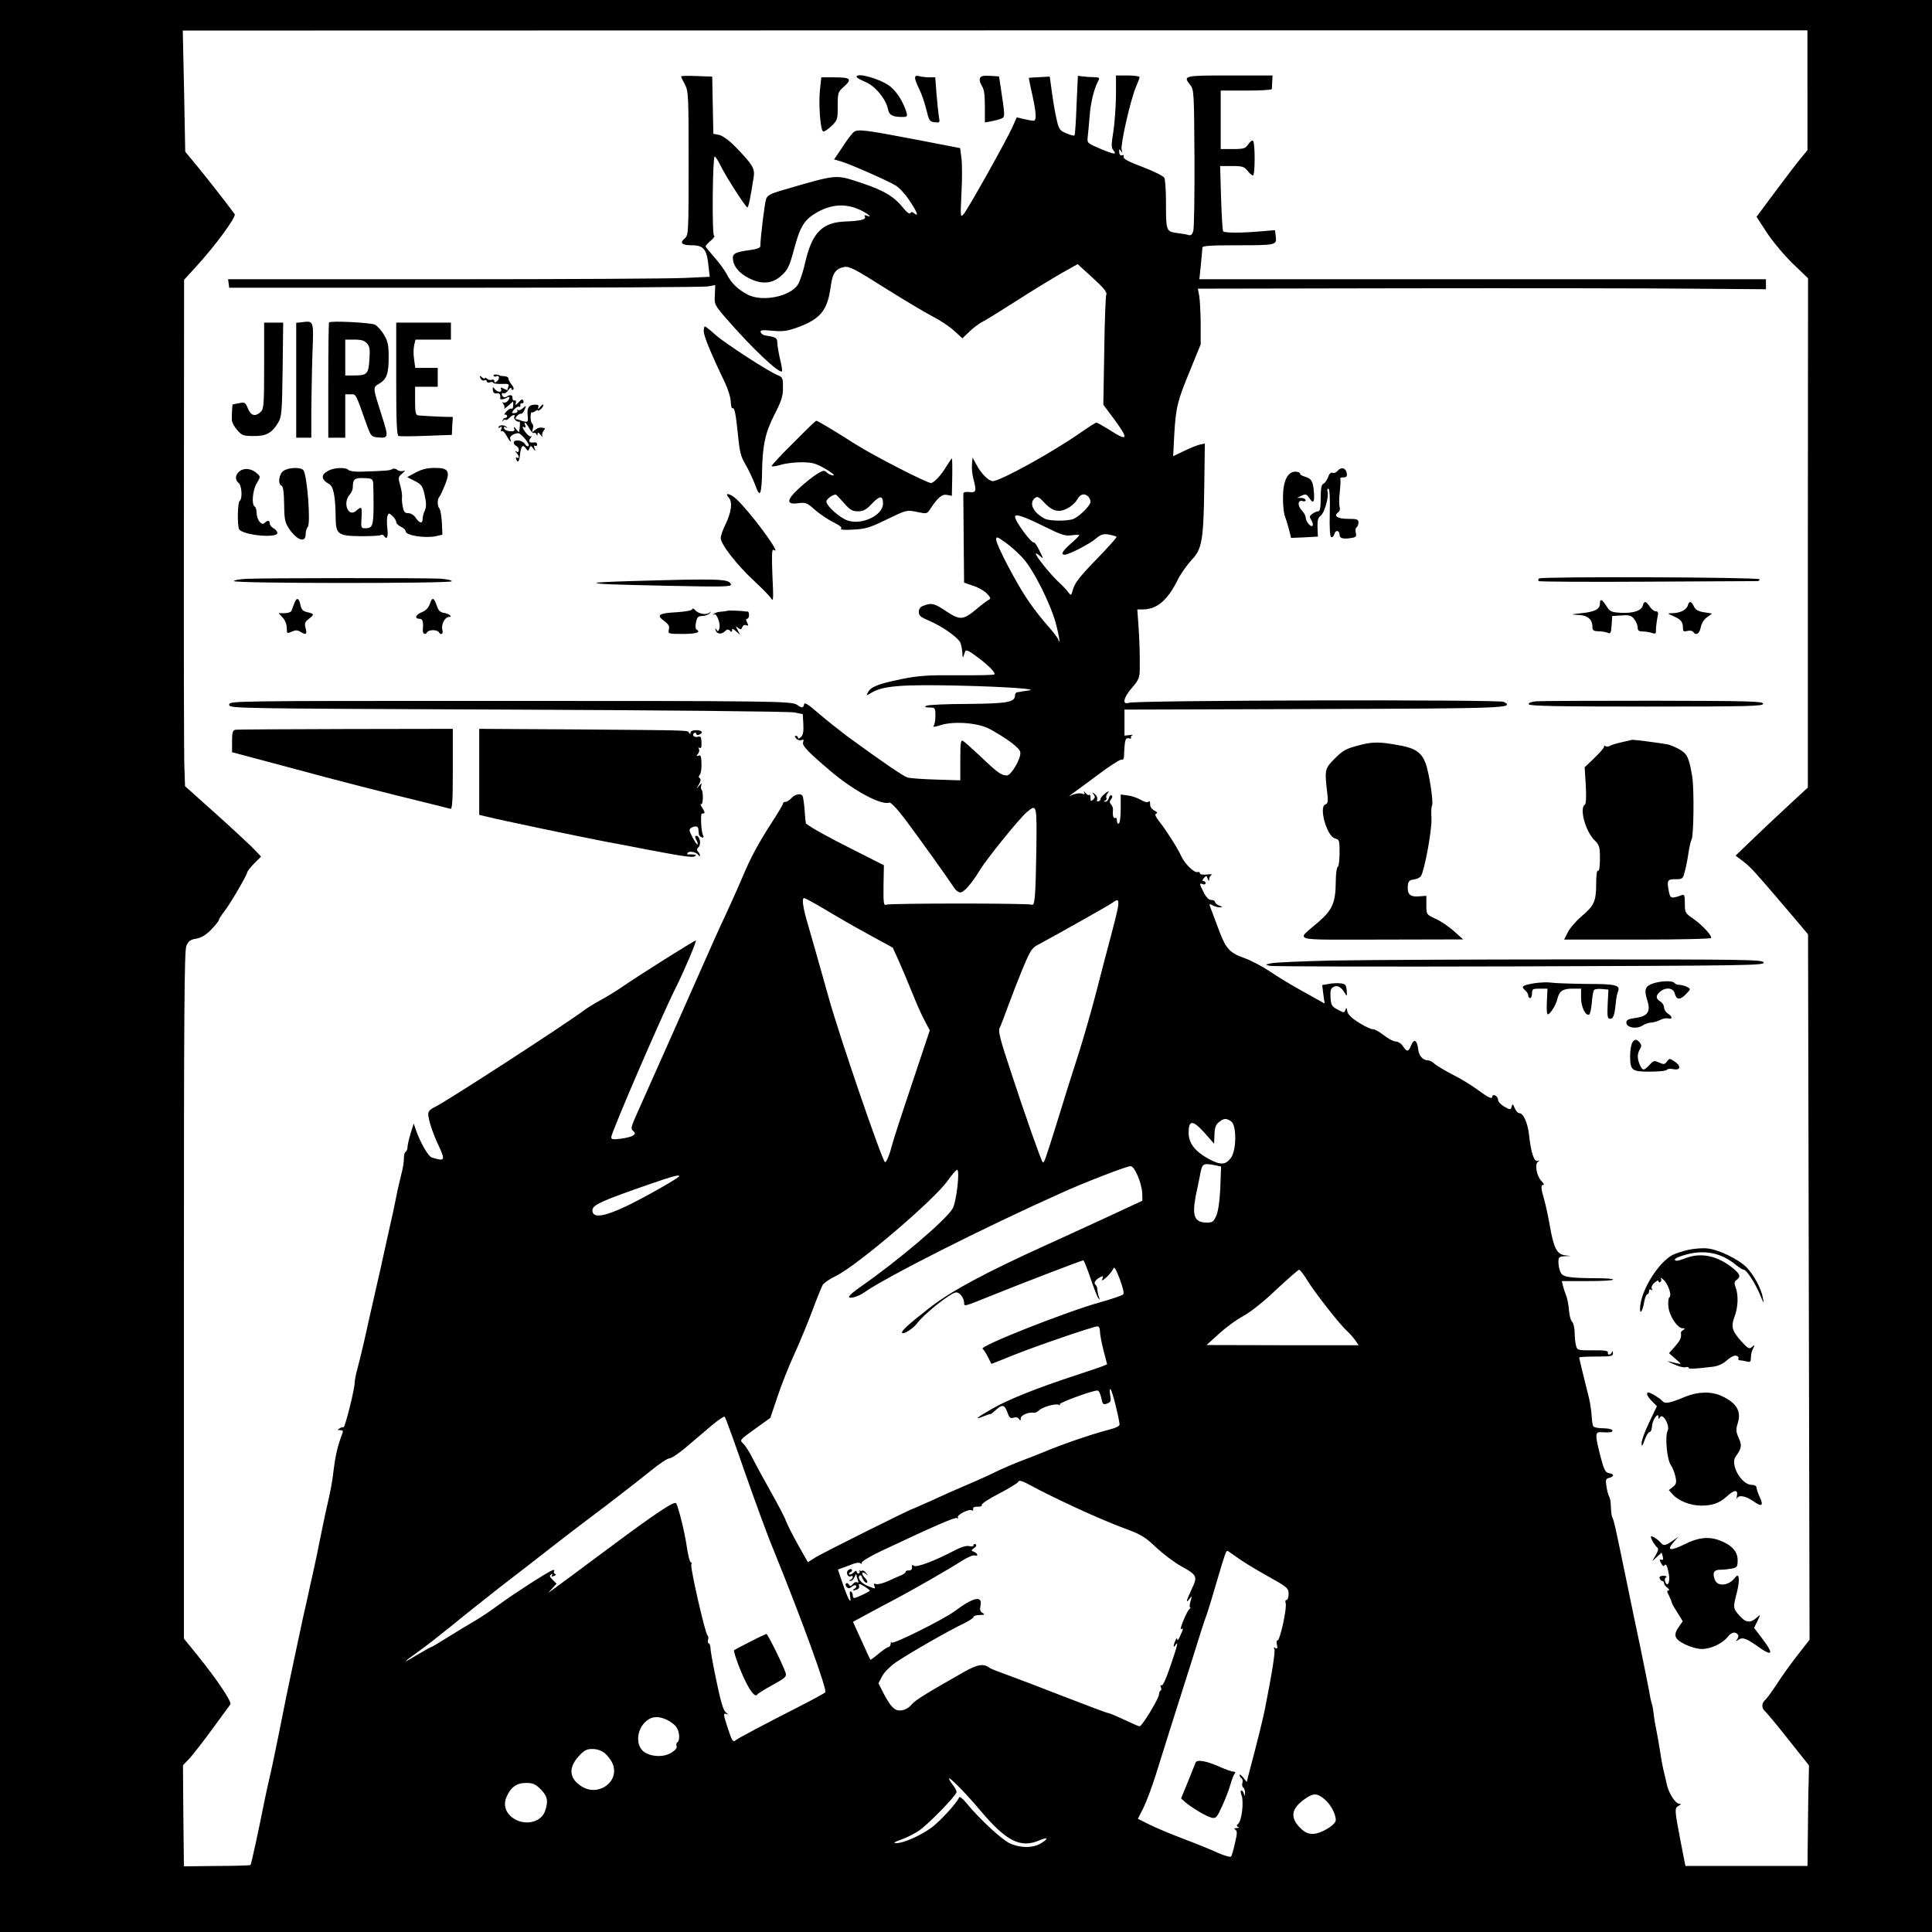 <?xml version="1.0" standalone="no"?>
<!DOCTYPE svg PUBLIC "-//W3C//DTD SVG 20010904//EN"
 "http://www.w3.org/TR/2001/REC-SVG-20010904/DTD/svg10.dtd">
<svg version="1.0" xmlns="http://www.w3.org/2000/svg"
 width="1024pt" height="1024pt" viewBox="0 0 1024 1024"
 preserveAspectRatio="xMidYMid meet">
<g transform="translate(0,1024) scale(0.1,-0.1)"
fill="#000000" stroke="none">
<path d="M0 5120 l0 -5120 5120 0 5120 0 0 5120 0 5120 -5120 0 -5120 0 0
-5120z m9580 4642 l0 -318 -33 -40 c-18 -21 -79 -101 -135 -176 l-102 -137 54
-83 c30 -46 91 -119 136 -163 l83 -80 -1 -1349 0 -1350 -108 -100 c-60 -55
-146 -137 -192 -181 l-83 -80 41 -31 c42 -33 60 -53 239 -263 l104 -123 4
-1869 4 -1870 -64 -82 c-35 -45 -84 -113 -109 -152 -25 -38 -52 -76 -61 -84
-21 -17 -22 -45 -1 -62 8 -7 64 -74 123 -149 l109 -137 -2 -94 c-2 -52 -3
-172 -4 -266 l-2 -173 -324 0 -323 0 -27 138 c-31 163 -31 168 -9 181 14 8 15
10 3 11 -20 0 -56 57 -65 100 -4 19 -11 49 -15 65 -5 17 -14 64 -20 105 -6 41
-16 93 -20 115 -5 22 -12 62 -15 89 -3 27 -8 53 -10 56 -2 4 -9 33 -14 66 -6
32 -27 136 -46 229 -20 94 -54 256 -75 360 -57 277 -67 322 -75 334 -3 6 -6
30 -7 54 0 23 -4 47 -8 52 -4 6 -11 29 -15 53 -6 39 -5 44 14 49 28 7 27 21
-1 25 -19 3 -26 16 -45 88 -30 118 -30 132 5 129 44 -3 64 0 57 11 -3 6 -26
10 -50 10 -24 0 -47 5 -50 10 -4 6 -8 32 -9 58 -2 26 -8 67 -14 92 -25 98 -52
211 -52 215 0 3 41 5 90 5 79 0 90 2 89 18 0 10 -3 12 -6 5 -6 -16 -24 -17
-21 -1 2 9 -20 12 -80 11 -81 0 -82 0 -89 26 -4 14 -7 46 -7 71 -1 25 -7 50
-14 55 -7 6 -14 33 -16 60 -2 28 -9 63 -15 78 -6 15 -14 39 -17 52 l-6 25 136
0 c75 0 136 3 136 8 0 4 -35 7 -77 7 -161 1 -190 6 -202 32 -6 13 -11 37 -11
53 0 27 4 30 33 32 l32 1 -31 4 c-42 5 -59 39 -79 153 -9 52 -23 117 -31 144
-17 57 -18 76 -4 76 6 0 1 9 -9 19 -26 26 -38 90 -20 103 11 8 11 9 -2 5 -18
-6 -35 46 -45 140 -7 62 -30 113 -51 113 -8 0 -19 12 -25 28 -9 21 -12 23 -15
10 -5 -22 -8 -22 -44 -1 -16 10 -29 25 -29 34 0 9 -7 19 -15 23 -8 3 -15 1
-15 -4 0 -18 -18 -10 -77 33 -32 24 -92 61 -133 81 -41 21 -84 47 -96 57 -11
11 -27 19 -35 19 -27 0 -49 24 -52 58 -6 49 -22 59 -37 23 -15 -38 -23 -38
-44 -6 -9 14 -26 25 -39 25 -12 0 -41 16 -65 35 -24 18 -49 32 -55 30 -7 -2
-39 13 -72 33 -43 27 -61 45 -64 62 -3 20 -5 22 -10 7 -6 -16 -8 -16 -41 2
-31 16 -35 23 -38 64 -2 37 1 48 16 56 21 11 41 0 61 -34 10 -18 11 -16 9 15
-3 30 -7 35 -32 38 -16 2 -45 1 -64 -3 l-34 -6 6 -49 7 -49 -113 63 c-62 34
-143 83 -180 109 -38 25 -98 57 -135 70 -80 29 -97 49 -141 170 -17 45 -34 90
-38 101 -6 16 -4 17 14 7 11 -6 29 -11 39 -10 15 0 14 2 -4 9 -13 5 -23 14
-23 20 0 5 -9 10 -20 10 -13 0 -27 14 -40 40 -24 47 -24 51 -5 44 8 -4 15 -1
15 5 0 6 -5 11 -11 11 -8 0 -7 5 2 16 12 14 14 14 20 -3 6 -15 8 -15 8 -1 1 9
7 19 14 22 6 2 -5 3 -25 1 -22 -2 -38 0 -38 6 0 6 -5 9 -12 7 -18 -6 -66 41
-86 82 -21 46 -78 135 -116 184 -22 28 -27 40 -18 44 9 3 6 8 -10 16 -14 8
-23 20 -22 34 0 14 -3 19 -9 13 -6 -6 -21 -2 -41 10 -18 10 -49 21 -69 23
l-37 5 0 -74 c0 -41 -4 -77 -10 -80 -5 -3 -10 3 -10 15 0 12 -4 18 -10 15 -9
-6 -14 14 -11 43 1 8 -3 20 -10 28 -9 11 -9 17 0 28 7 8 8 17 3 20 -6 3 -12
-3 -15 -14 -3 -11 -11 -20 -19 -19 -10 0 -10 2 0 6 6 2 9 9 6 14 -3 6 0 17 8
26 9 13 6 12 -14 -2 -14 -11 -25 -24 -25 -29 1 -5 -4 -11 -11 -13 -7 -3 -10 1
-7 10 3 7 -2 20 -12 28 -16 12 -17 12 -7 -1 9 -12 9 -18 -2 -28 -12 -11 -14
-9 -14 9 0 12 -3 19 -7 16 -3 -4 -12 1 -20 11 -8 9 -11 11 -7 3 5 -11 3 -13
-9 -8 -10 4 -30 2 -45 -3 l-27 -10 25 18 c13 9 74 54 134 99 60 45 114 79 120
77 7 -3 12 3 13 13 4 90 7 104 25 100 10 -3 16 -1 13 3 -3 5 0 10 7 13 7 2 1
3 -14 1 l-28 -3 0 69 0 69 1005 3 c1019 3 1067 5 1005 38 -25 13 -1948 9
-1987 -5 -37 -12 -29 27 17 80 34 39 40 53 41 93 1 80 -1 153 -7 240 l-6 82
29 0 c75 0 132 48 187 160 15 30 47 75 70 100 57 59 65 102 69 392 l3 227 -25
-5 c-14 -3 -52 -18 -85 -34 l-58 -28 6 117 c9 145 16 174 85 341 l55 135 0
110 c-1 61 -4 127 -8 148 l-7 37 1108 2 c609 1 1287 0 1506 -2 l397 -3 0 27 0
26 -1501 0 -1502 0 8 78 c4 42 8 83 8 90 0 9 43 12 176 12 217 0 218 1 213 46
l-4 34 -87 -7 c-91 -8 -180 -8 -188 1 -3 3 -8 82 -11 175 l-5 171 63 0 c54 0
65 -3 82 -25 11 -14 24 -25 29 -25 12 0 12 177 0 184 -5 3 -16 -5 -25 -19 -15
-22 -23 -25 -81 -25 l-65 0 0 155 0 155 135 0 c74 0 135 3 136 8 0 4 1 22 2
40 l2 32 -227 0 c-247 0 -249 -1 -208 -52 18 -24 19 -44 21 -384 1 -198 -2
-372 -6 -387 -5 -19 -12 -26 -24 -23 -9 3 -37 8 -63 11 -57 8 -58 11 -58 163
0 62 -4 121 -9 130 -5 9 -57 35 -115 57 -75 28 -104 44 -101 54 3 8 0 11 -8 8
-8 -3 -14 3 -15 16 -1 18 1 19 9 7 8 -12 9 -10 4 7 -7 26 48 269 76 332 10 24
19 47 19 52 0 5 -28 9 -62 9 l-63 0 0 -108 c-1 -59 -7 -144 -14 -190 -11 -66
-11 -85 -1 -97 22 -26 8 -25 -67 6 -70 30 -71 31 -68 62 2 18 7 66 10 107 5
73 23 148 45 189 10 19 8 21 -22 22 -18 0 -45 2 -59 4 l-26 3 -7 -156 c-3 -86
-8 -158 -11 -160 -2 -3 -21 2 -42 11 -33 13 -40 21 -50 63 -7 27 -19 92 -26
144 l-13 94 -54 -3 c-30 -1 -56 -3 -57 -4 0 -1 7 -40 18 -87 22 -100 24 -140
7 -140 -7 0 -30 4 -51 9 l-38 9 -24 -54 c-31 -69 -232 -428 -256 -457 -19 -22
-19 -20 -13 109 4 71 4 155 0 185 l-7 54 -228 44 c-282 54 -316 58 -337 40 -9
-7 -36 -43 -59 -79 l-44 -65 38 -11 c45 -13 243 -100 288 -127 18 -10 51 -46
73 -79 41 -61 52 -90 26 -69 -10 9 -16 9 -21 1 -4 -6 -18 4 -35 25 -50 63
-104 95 -220 134 -147 48 -123 50 -433 -40 -51 -15 -70 -25 -76 -43 -8 -19
-31 -211 -31 -252 0 -7 -21 -15 -52 -19 -87 -12 -99 -19 -92 -57 7 -41 48 -80
107 -103 60 -23 108 -14 153 28 29 27 39 48 60 126 35 133 56 167 129 208 73
40 146 45 218 13 44 -19 78 -48 41 -33 -11 4 -15 3 -10 -5 9 -15 -23 -23 -103
-26 -122 -4 -176 -59 -212 -212 -11 -51 -29 -105 -39 -121 -39 -64 -188 -95
-266 -55 -52 27 -88 61 -112 109 -11 21 -41 62 -66 90 -25 28 -46 54 -46 57 0
4 12 18 28 31 15 13 23 25 17 25 -12 0 -8 420 3 420 5 0 18 -21 31 -47 26 -55
133 -221 142 -222 6 -1 16 45 34 162 7 44 -7 66 -96 158 -34 35 -68 59 -87 64
l-31 6 -3 152 -3 151 -82 3 c-46 2 -83 1 -83 -2 0 -3 9 -22 20 -42 19 -36 20
-57 20 -418 0 -371 -1 -381 -20 -398 -29 -24 -17 -37 36 -37 65 0 81 -21 90
-116 l6 -51 -129 -6 c-70 -4 -645 -7 -1276 -7 l-1148 0 3 -22 3 -23 1250 0
c688 0 1267 3 1288 7 l38 7 -2 -52 c-3 -50 -2 -53 61 -126 132 -152 281 -294
295 -279 2 2 -2 31 -10 63 -8 33 -14 72 -15 87 0 28 -6 31 -64 40 -11 2 -21 9
-24 17 -4 12 7 13 62 8 56 -5 78 -2 131 17 122 44 160 90 177 210 10 78 26
102 73 111 26 5 57 -11 215 -111 102 -64 216 -132 253 -151 38 -19 89 -53 113
-75 l45 -41 37 35 c20 20 51 43 67 51 17 8 100 60 185 114 85 55 193 120 238
146 l84 47 79 -72 c56 -51 78 -77 73 -88 -4 -8 -9 -143 -11 -300 l-5 -285 56
-75 c82 -111 76 -123 -29 -55 -31 19 -59 35 -64 35 -4 0 -41 -23 -82 -52 -147
-103 -427 -258 -467 -258 -22 0 -63 41 -88 90 l-19 35 -3 -34 c-2 -19 1 -54 7
-77 18 -69 15 -76 -21 -72 -26 2 -33 -1 -32 -14 0 -10 1 -119 2 -242 l2 -224
49 -17 c26 -8 59 -27 72 -41 21 -22 22 -27 8 -34 -9 -5 -38 -27 -64 -49 -70
-58 -86 -59 -158 -12 -63 43 -79 47 -121 31 -18 -6 -26 -17 -26 -33 0 -20 10
-28 52 -46 72 -30 158 -91 169 -119 5 -13 9 -38 10 -55 1 -29 2 -28 15 11 3 9
18 4 50 -20 67 -48 116 -96 104 -103 -5 -3 -94 -5 -197 -4 -160 1 -204 -2
-298 -21 -121 -25 -159 -40 -175 -70 -10 -19 -10 -19 22 0 60 35 162 43 463
36 255 -6 429 -19 365 -26 -14 -2 -29 -4 -35 -5 -5 -2 -16 -3 -22 -4 -7 0 -13
-8 -13 -16 0 -37 -38 -44 -251 -46 -114 0 -213 -5 -220 -10 -10 -6 -4 -9 17
-9 30 0 32 -2 32 -42 1 -23 -4 -48 -9 -54 -7 -9 5 -8 38 3 72 22 199 12 261
-22 94 -52 157 -100 160 -122 5 -32 -48 -123 -71 -123 -29 0 -48 13 -136 97
-46 43 -89 82 -97 86 -12 7 -14 -11 -14 -100 l0 -109 -127 4 c-71 2 -139 7
-153 11 -24 8 -135 84 -320 219 -41 31 -109 85 -150 120 -57 50 -76 61 -78 49
-4 -21 -12 -21 -37 -3 -29 20 -102 21 -1630 21 -1373 0 -1380 0 -1380 -20 0
-20 9 -20 1475 -26 811 -3 1495 -10 1520 -15 l45 -9 3 -53 c2 -37 -1 -57 -12
-68 -9 -8 -16 -11 -16 -5 0 6 -5 11 -11 11 -8 0 -8 -4 1 -14 6 -8 19 -12 27
-9 12 5 15 2 10 -11 -7 -17 23 -49 143 -151 124 -106 272 -185 314 -169 7 3
41 -32 83 -88 70 -93 224 -308 258 -360 9 -16 25 -28 35 -28 19 0 59 45 105
120 37 61 210 274 247 305 54 45 54 45 51 -202 -4 -243 -8 -297 -24 -288 -13
8 -750 8 -771 0 -14 -6 -16 6 -15 101 l2 108 -160 81 c-128 64 -226 118 -253
140 -1 1 -5 33 -7 70 -3 37 -8 72 -11 76 -9 16 -40 10 -59 -11 -10 -11 -24
-20 -32 -20 -7 0 -13 -4 -13 -10 0 -5 -29 -53 -64 -107 -68 -106 -108 -180
-151 -283 -15 -36 -54 -123 -87 -195 -34 -71 -93 -204 -133 -295 -63 -143
-202 -456 -335 -754 -36 -79 -38 -90 -24 -100 23 -18 0 -32 -63 -41 -44 -6
-53 -4 -53 8 0 24 265 638 339 786 44 87 114 251 109 256 -3 3 -295 -180 -383
-241 -33 -23 -87 -56 -120 -74 -33 -18 -76 -44 -95 -59 -105 -78 -722 -478
-784 -508 -24 -11 -36 -23 -36 -37 0 -30 24 -102 54 -166 38 -81 35 -87 -35
-65 -19 6 -60 77 -84 145 l-12 35 -17 -54 c-9 -30 -16 -63 -16 -72 0 -10 -5
-21 -10 -24 -6 -4 -9 -18 -9 -33 1 -15 -5 -54 -14 -87 -8 -33 -21 -87 -27
-120 -6 -33 -24 -116 -40 -185 -15 -69 -35 -156 -43 -195 -9 -38 -27 -119 -41
-180 -14 -60 -34 -153 -46 -205 -12 -52 -28 -118 -36 -147 -8 -28 -14 -61 -14
-73 0 -33 -52 -240 -59 -235 -4 2 -13 0 -21 -6 -12 -7 -12 -9 4 -9 13 0 16 -5
11 -17 -23 -60 -35 -108 -45 -183 -10 -84 -15 -110 -46 -245 -8 -38 -21 -101
-29 -140 -7 -38 -21 -104 -30 -145 -9 -41 -28 -124 -41 -185 -14 -60 -29 -130
-34 -155 -5 -25 -19 -90 -31 -145 -35 -164 -45 -212 -78 -380 -18 -88 -38
-187 -46 -220 -8 -33 -21 -94 -30 -135 -34 -172 -73 -351 -77 -355 -2 -2 -82
-5 -178 -5 l-175 -2 -3 268 -2 268 34 35 c18 20 73 90 121 156 48 66 92 125
96 131 10 12 -68 129 -173 259 l-73 90 0 1820 c0 1500 2 1826 13 1852 11 25
21 33 53 38 27 5 50 19 79 48 22 23 40 46 40 50 0 5 13 26 29 46 31 40 119
190 121 206 0 6 17 27 37 48 l37 37 -49 51 c-28 27 -118 111 -202 186 l-152
136 -3 86 c-3 47 -4 651 -3 1342 l1 1256 63 69 c102 111 215 265 205 279 -34
47 -148 193 -200 256 l-62 75 -6 321 -7 321 4305 1 4306 0 0 -317z m-3812
-2154 c7 -7 12 -19 12 -28 0 -18 -52 -71 -87 -89 -28 -14 -128 -14 -156 0 -61
32 -85 82 -52 109 13 11 21 7 49 -23 43 -47 78 -56 124 -31 20 10 43 31 51 46
17 30 39 36 59 16z m-230 -160 c87 -43 109 -50 142 -45 22 3 40 3 40 0 0 -3
-20 -23 -45 -45 -45 -40 -55 -58 -32 -58 22 0 131 56 165 85 27 23 39 26 69
22 19 -4 38 -9 41 -12 3 -3 -45 -56 -105 -118 -84 -86 -114 -124 -124 -155
-12 -41 -12 -41 -27 -21 -8 12 -32 37 -53 56 -39 36 -119 134 -119 148 0 4 9
0 21 -11 21 -19 21 -18 -2 28 -12 26 -26 45 -29 43 -12 -7 -100 112 -100 136
0 18 45 3 158 -53z m-114 -169 c57 -64 150 -251 175 -354 11 -43 18 -81 16
-84 -3 -2 -5 1 -5 7 0 6 -24 38 -53 71 -30 33 -77 93 -105 134 -62 89 -172
299 -172 327 0 18 5 16 50 -16 27 -19 70 -58 94 -85z m-1055 -1857 c53 -32
156 -92 230 -132 l133 -73 30 -66 c16 -36 48 -111 70 -166 22 -55 52 -124 68
-153 l28 -53 -93 -279 c-52 -154 -99 -299 -105 -322 -14 -56 -31 -98 -39 -98
-13 0 -245 676 -301 880 -56 198 -79 282 -105 370 -29 97 -37 150 -23 150 5 0
53 -26 107 -58z m1556 7 c-4 -22 -20 -88 -36 -147 -16 -59 -52 -195 -79 -302
-28 -107 -71 -256 -95 -330 -24 -74 -74 -232 -110 -350 -66 -212 -71 -227 -79
-219 -8 8 -95 255 -166 472 -60 181 -71 222 -61 240 6 12 26 65 45 117 19 52
54 142 78 200 40 95 48 107 84 125 74 39 371 206 390 220 30 23 36 18 29 -26z
m601 -1133 c29 -22 28 -153 -2 -193 -28 -38 -54 -39 -115 -7 -75 41 -109 84
-109 140 0 69 22 69 84 0 l51 -58 2 48 c1 37 7 53 23 66 27 22 40 22 66 4z
m-86 -232 l32 -7 -4 -111 c-3 -70 -11 -125 -21 -148 -14 -33 -20 -38 -50 -38
-66 0 -80 34 -59 143 7 31 17 82 23 112 11 59 15 61 79 49z m-410 -56 c13 -29
24 -71 24 -93 l1 -39 -200 -93 c-110 -51 -255 -117 -321 -147 -312 -142 -491
-238 -601 -323 -123 -96 -160 -130 -151 -138 8 -9 59 25 78 50 36 50 181 165
208 165 19 0 41 -29 42 -54 0 -22 -4 -23 145 37 168 68 479 187 487 187 3 0
20 -42 37 -92 17 -51 36 -100 42 -108 9 -12 9 -11 4 5 -4 11 -8 29 -9 40 0 11
-5 23 -10 26 -11 9 0 26 24 39 17 9 19 8 13 -7 -5 -14 0 -12 21 7 16 14 31 34
36 44 5 16 13 4 35 -53 17 -46 24 -76 18 -82 -5 -5 -57 -23 -114 -39 -188 -52
-652 -236 -631 -249 5 -3 18 -23 28 -43 l19 -37 115 46 c128 51 426 153 447
153 8 0 13 -11 13 -27 0 -16 9 -61 19 -101 l19 -73 -26 -11 c-15 -6 -79 -27
-142 -48 -205 -67 -359 -129 -440 -176 -86 -49 -102 -63 -45 -40 19 8 35 13
35 11 0 -2 12 7 26 20 36 33 48 31 63 -10 10 -29 16 -35 33 -29 13 4 24 1 29
-7 7 -11 9 -10 9 3 0 17 41 35 68 30 7 -2 19 4 28 12 19 19 91 39 106 30 6 -4
8 -3 5 3 -5 8 172 73 200 73 7 0 15 -17 20 -39 7 -35 10 -38 31 -30 20 8 22
13 16 46 -4 25 -3 34 3 28 9 -9 42 -142 47 -184 1 -10 -21 -20 -65 -31 -84
-22 -242 -76 -334 -115 -16 -7 -68 -27 -115 -45 -47 -18 -110 -45 -140 -60
-30 -15 -100 -47 -155 -70 -55 -23 -140 -61 -189 -84 -49 -22 -92 -41 -95 -42
-13 -1 -479 -234 -518 -258 l-41 -26 -55 97 c-30 54 -57 109 -62 123 -4 14
-38 79 -75 145 -37 66 -82 148 -99 182 -17 34 -40 71 -51 81 -21 19 -21 19 61
78 l82 59 37 110 c20 61 60 162 89 225 29 63 72 168 97 234 24 65 49 126 54
135 5 10 37 32 72 49 112 55 519 402 590 503 23 32 46 59 51 59 16 0 -4 -173
-24 -206 -37 -62 -288 -275 -486 -413 -35 -24 -63 -48 -63 -54 0 -13 48 0 79
22 117 82 628 341 1046 528 123 56 344 141 366 142 11 1 25 -18 39 -51z
m-2430 -2 c0 -8 -173 -107 -272 -155 -127 -61 -188 -70 -188 -26 0 29 48 50
310 141 119 41 150 49 150 40z m3329 -552 c36 -60 174 -237 211 -269 12 -11
31 -32 42 -47 l19 -28 -403 0 -403 1 65 59 c36 33 94 76 130 95 40 22 107 75
175 140 61 57 115 104 120 105 6 0 25 -25 44 -56z m-2984 -1009 c54 -154 122
-341 153 -415 152 -374 288 -748 276 -760 -5 -5 -65 -38 -134 -73 -198 -101
-324 -168 -338 -179 -18 -15 -22 -7 -48 73 -20 62 -20 70 -6 65 14 -5 14 -4
-1 8 -13 10 -27 57 -49 163 -17 81 -32 160 -32 176 -1 15 -5 27 -10 27 -4 0
-6 9 -3 20 3 10 1 20 -3 22 -11 4 -92 358 -86 375 3 7 2 13 -3 13 -5 0 -14 37
-21 83 -10 72 -44 209 -56 229 -9 14 -104 -49 -354 -235 -140 -105 -271 -201
-290 -215 l-35 -25 22 24 23 25 -21 21 c-16 15 -18 22 -8 28 8 5 10 4 5 -3 -5
-8 -1 -10 10 -5 11 4 13 8 6 11 -7 2 -9 9 -5 15 4 6 0 8 -10 4 -28 -11 -208
-127 -281 -181 -39 -29 -98 -69 -131 -88 -33 -19 -97 -58 -142 -86 -46 -29
-85 -52 -88 -52 -3 0 -35 -18 -70 -39 -36 -22 -65 -38 -65 -36 0 2 30 25 67
51 38 27 115 87 173 134 58 48 174 140 258 206 85 65 211 163 280 217 70 55
199 153 287 219 88 67 194 150 236 184 43 35 86 64 96 64 11 0 50 26 89 59 38
32 98 83 134 114 36 30 68 52 71 48 4 -3 51 -132 104 -286z m1755 -195 c85
-40 201 -89 258 -110 90 -33 110 -45 170 -102 38 -35 97 -80 132 -99 85 -47
89 -54 56 -122 -29 -62 -33 -80 -11 -51 13 17 14 16 5 -13 -5 -18 -6 -33 -2
-33 4 0 2 -4 -3 -8 -14 -9 -57 -115 -45 -107 13 8 13 3 -5 -36 -8 -19 -15 -27
-15 -19 -1 10 -4 9 -10 -5 -12 -27 -12 -43 0 -25 18 28 10 -4 -27 -112 -21
-62 -40 -105 -46 -101 -6 4 -8 0 -4 -10 3 -10 3 -17 -1 -17 -4 0 -8 -9 -9 -21
-2 -24 -90 -169 -103 -169 -5 0 -41 16 -81 35 -41 19 -78 35 -84 35 -6 0 -110
39 -231 86 -120 47 -257 99 -304 116 -47 17 -89 33 -95 38 -32 24 -64 19 -136
-22 -201 -114 -259 -150 -277 -172 -10 -14 -33 -28 -50 -31 -37 -6 -58 12 -99
90 l-27 53 19 37 c11 21 43 53 70 72 63 44 293 176 363 208 28 14 52 29 52 35
0 5 15 10 33 10 26 1 29 2 15 11 -13 7 -16 17 -11 39 11 55 -37 45 -136 -29
-57 -43 -330 -179 -335 -167 -2 6 -5 3 -5 -6 -1 -10 -6 -18 -12 -18 -6 0 -29
-16 -52 -35 -22 -19 -42 -33 -44 -32 -1 2 -23 48 -47 102 l-45 99 72 39 c40
22 108 58 152 81 98 52 281 157 353 203 30 19 60 32 68 29 8 -3 14 -1 14 3 0
5 -8 12 -17 16 -17 6 -17 7 0 20 12 8 14 15 8 20 -6 3 -11 1 -11 -5 0 -6 -10
-8 -22 -5 -14 4 -42 -4 -73 -20 -108 -57 -208 -95 -221 -84 -9 7 -12 5 -10 -8
0 -11 -5 -17 -16 -17 -10 1 -18 -2 -18 -7 0 -5 -10 -13 -23 -18 -12 -5 -44
-19 -70 -31 -26 -12 -54 -19 -63 -16 -12 4 -15 2 -10 -9 7 -18 7 -18 -37 0
-33 14 -54 41 -41 54 4 3 8 2 11 -4 8 -23 22 -39 29 -33 3 4 -1 14 -10 23 -22
22 -21 41 2 24 15 -13 16 -12 3 3 -7 10 -17 16 -21 13 -5 -3 -10 -2 -13 2 -2
5 -2 2 -1 -4 2 -7 -1 -13 -6 -13 -6 0 -10 5 -10 11 0 6 -7 3 -16 -6 -9 -9 -19
-13 -23 -9 -3 4 0 9 7 11 6 3 10 9 7 14 -4 5 -12 3 -20 -4 -14 -13 0 -41 16
-31 5 3 9 1 9 -5 0 -5 -6 -12 -12 -14 -10 -4 -10 -6 0 -6 7 -1 17 9 22 22 5
12 9 17 9 10 1 -6 4 -19 8 -29 4 -11 3 -15 -4 -11 -6 4 -16 0 -23 -9 -10 -12
-15 -12 -21 -2 -4 7 -11 9 -15 5 -4 -4 -3 -12 4 -19 8 -8 15 -8 27 2 8 7 19
10 22 6 4 -4 1 -11 -7 -16 -17 -11 -9 -13 14 -4 8 3 12 12 9 20 -4 11 2 11 26
-3 17 -10 31 -21 31 -24 0 -5 -71 -39 -83 -39 -4 0 -7 6 -7 14 0 8 -4 18 -10
21 -6 4 -8 -7 -4 -27 8 -49 -12 -14 -41 73 l-24 70 27 10 c15 5 39 14 54 20
15 6 32 8 39 3 7 -4 10 -3 6 3 -3 5 42 33 101 61 271 128 394 182 404 176 6
-4 8 -3 5 3 -8 13 59 47 73 38 6 -4 9 -1 8 7 -2 8 6 13 24 12 15 -1 24 4 22
10 -2 6 39 33 92 60 52 27 98 55 101 62 4 11 22 5 77 -25 39 -22 141 -72 226
-111z m853 -262 c23 -18 95 -62 159 -98 112 -62 117 -67 118 -97 0 -18 -5 -33
-11 -33 -6 0 -8 -7 -5 -15 9 -25 -31 -208 -44 -200 -4 2 -5 -7 -2 -22 4 -19 2
-24 -8 -18 -9 5 -11 4 -6 -4 7 -11 -11 -124 -50 -321 -13 -64 -41 -176 -86
-345 l-10 -40 -19 24 c-10 13 -19 18 -19 13 0 -6 5 -14 10 -17 6 -4 8 -15 5
-25 -3 -10 -1 -21 5 -25 5 -3 9 -16 9 -28 -1 -17 -2 -18 -6 -4 -2 9 -9 17 -13
17 -6 0 -5 -12 1 -27 12 -33 1 -129 -17 -148 -11 -10 -11 -15 -1 -18 6 -3 3
-6 -8 -6 -14 -1 -16 -4 -7 -9 10 -7 10 -20 -2 -69 -7 -34 -17 -66 -20 -72 -4
-6 -30 1 -70 18 -34 16 -118 50 -187 76 -68 26 -149 60 -180 76 l-58 29 29 57
c16 32 45 110 65 173 20 63 56 178 80 255 25 77 74 235 111 350 36 116 71 226
79 245 7 19 32 100 55 180 43 146 48 160 56 160 2 0 23 -15 47 -32z m-3017
-864 c19 -9 41 -26 49 -38 17 -23 20 -72 5 -81 -5 -3 -7 -12 -4 -20 4 -9 -7
-22 -28 -35 -39 -24 -102 -23 -142 3 -50 33 -43 124 12 167 30 24 63 25 108 4z
m-331 -176 c15 -12 34 -37 42 -56 39 -93 -73 -177 -163 -121 -67 41 -73 98
-18 159 30 33 43 40 74 40 23 0 48 -8 65 -22z m1990 -303 c138 -163 212 -202
312 -160 47 20 54 12 12 -14 -43 -27 -110 -27 -167 -1 -42 19 -164 132 -231
215 -20 24 -35 35 -38 28 -10 -28 -95 -120 -142 -157 -57 -43 -153 -86 -191
-85 -18 0 -10 6 27 19 29 10 72 32 95 48 52 36 198 187 198 204 0 7 -9 24 -20
38 -11 14 -20 29 -20 33 0 13 93 -82 165 -168z m-2329 111 c36 -36 41 -62 23
-115 -21 -59 -103 -79 -164 -41 -44 27 -59 71 -41 114 22 53 54 76 104 76 37
0 50 -6 78 -34z m4155 -53 c32 -27 59 -77 59 -110 0 -25 -79 -73 -122 -73 -25
0 -43 8 -65 30 -58 57 -50 105 27 158 43 29 61 28 101 -5z"/>
<path d="M4540 9833 c0 -5 21 -16 46 -27 52 -21 109 -90 120 -143 6 -33 24
-43 77 -43 25 0 27 3 22 23 -17 56 -50 109 -87 139 -49 39 -178 76 -178 51z"/>
<path d="M4850 9826 c0 -8 10 -34 21 -56 12 -23 29 -71 38 -108 15 -62 18 -67
45 -70 27 -3 28 -2 23 26 -3 17 -9 71 -13 121 l-7 91 -31 0 c-17 0 -41 3 -53
6 -17 5 -23 2 -23 -10z"/>
<path d="M5194 9825 c-4 -8 1 -26 10 -40 12 -17 16 -48 16 -109 l0 -85 33 6
c17 3 41 9 53 14 22 8 22 8 -4 179 l-7 45 -48 3 c-36 2 -49 -1 -53 -13z"/>
<path d="M4346 9764 c-8 -75 2 -212 16 -220 5 -4 25 9 44 27 33 32 34 36 34
107 0 70 2 75 30 100 48 42 40 52 -44 52 l-73 0 -7 -66z"/>
<path d="M1598 8532 l-28 -3 0 -305 0 -304 40 0 40 0 0 143 c1 78 3 214 6 303
7 178 8 174 -58 166z"/>
<path d="M1744 8531 c-2 -2 -4 -141 -4 -308 l0 -303 45 0 45 0 0 115 0 115 28
0 c30 0 24 12 87 -165 20 -55 24 -60 54 -63 61 -6 62 -2 26 110 -50 158 -50
154 -16 174 41 24 51 53 51 141 0 63 -4 84 -24 117 -13 23 -35 47 -48 55 -22
11 -234 22 -244 12z m201 -111 c14 -15 17 -32 13 -85 -5 -77 -12 -85 -80 -85
l-48 0 0 95 0 95 48 0 c36 0 54 -5 67 -20z"/>
<path d="M1400 8302 c0 -209 -2 -230 -18 -245 -29 -27 -52 -21 -68 18 -13 32
-17 34 -47 28 -17 -3 -33 -6 -34 -7 -2 -2 -5 -59 -4 -83 1 -13 13 -36 29 -53
24 -28 33 -31 86 -31 67 -1 98 16 131 72 18 31 20 55 23 282 l3 247 -50 0 -51
0 0 -228z"/>
<path d="M2100 8231 c0 -230 3 -300 13 -302 6 -2 73 -2 147 1 l135 5 2 48 3
47 -53 1 c-50 2 -92 4 -129 7 -15 2 -18 13 -18 77 l0 75 60 0 60 0 0 50 0 50
-59 0 -60 0 -6 44 c-4 24 -4 58 0 75 l7 31 94 0 94 0 0 45 0 45 -145 0 -145 0
0 -299z"/>
<path d="M3730 8484 c0 -25 40 -122 112 -271 16 -35 31 -80 31 -102 1 -21 5
-37 8 -35 12 7 18 -23 30 -137 9 -94 15 -119 41 -162 16 -28 39 -76 50 -106
17 -46 23 -52 29 -36 4 11 8 56 8 100 2 144 17 212 66 308 37 72 45 97 45 142
0 51 -2 56 -27 66 -47 18 -282 170 -333 216 -26 24 -51 43 -54 43 -3 0 -6 -12
-6 -26z"/>
<path d="M2616 8249 c3 -5 9 -7 14 -4 16 10 20 -13 5 -25 -12 -10 -15 -10 -15
0 0 7 -6 10 -14 7 -7 -3 -19 0 -25 6 -6 6 -11 7 -11 3 0 -5 -7 -3 -15 4 -13
11 -14 10 -9 -4 4 -10 13 -15 20 -12 8 3 14 1 14 -5 0 -6 7 -9 15 -6 8 4 17 3
19 -2 3 -4 24 -7 46 -6 32 2 40 -1 35 -12 -3 -8 -5 -17 -5 -19 0 -3 -9 0 -20
6 -16 8 -18 8 -14 -4 7 -19 -24 -15 -36 5 -7 10 -9 8 -8 -8 2 -14 8 -20 20
-18 16 3 22 -5 19 -27 -1 -8 20 -5 37 5 16 11 16 -8 -1 -22 -8 -6 -18 -7 -23
-3 -4 4 -3 0 4 -9 6 -9 8 -20 4 -25 -4 -5 5 2 21 15 l27 24 0 -22 c0 -12 -4
-20 -9 -17 -4 3 -17 -4 -27 -15 -10 -11 -14 -19 -9 -17 6 2 11 -1 13 -7 1 -5
-3 -10 -10 -10 -6 0 -12 -6 -14 -13 -1 -7 0 -8 3 -2 2 5 8 8 13 5 4 -3 13 2
20 10 13 16 35 21 26 6 -7 -10 18 -33 27 -25 5 5 3 -35 -2 -55 0 -3 -8 4 -16
15 -10 13 -13 14 -10 3 5 -12 0 -16 -21 -15 -15 1 -30 8 -32 15 -3 9 0 11 9 6
8 -5 10 -4 6 0 -12 13 -36 15 -44 3 -4 -7 -1 -8 7 -3 10 6 12 4 7 -9 -4 -10
-3 -15 3 -11 5 3 16 -8 25 -25 16 -30 29 -42 19 -16 -5 13 17 28 42 30 16 1
66 -61 55 -68 -5 -4 -14 1 -19 11 -12 20 -59 26 -59 7 0 -7 6 -15 14 -18 7 -3
13 -13 13 -21 0 -10 -5 -13 -12 -9 -10 6 -10 4 0 -7 14 -16 16 -33 2 -24 -6 3
-7 -1 -4 -10 9 -21 16 -12 20 25 5 46 15 56 30 35 12 -17 14 -17 20 -1 6 15 7
15 20 -1 13 -17 14 -17 7 1 -4 12 -3 17 4 13 5 -3 10 0 10 7 0 8 -7 13 -16 11
-25 -4 -33 5 -19 23 7 10 9 14 4 10 -5 -4 -17 3 -27 16 -21 26 -25 41 -9 31 6
-3 7 1 4 9 -11 28 5 17 21 -14 9 -17 20 -28 25 -25 4 3 11 -1 13 -7 4 -9 6 -9
6 1 1 11 5 10 17 -5 8 -10 13 -13 9 -6 -4 7 -1 19 5 27 7 8 10 16 6 16 -25 5
-33 3 -50 -10 -17 -15 -18 -15 -12 6 4 12 2 24 -3 27 -5 4 -9 20 -9 36 1 17 3
28 6 25 3 -3 11 0 19 6 7 6 13 8 13 4 0 -4 7 -2 15 5 8 7 15 17 15 23 0 6 -7
2 -16 -9 -11 -14 -14 -15 -11 -3 4 12 -1 15 -20 14 -31 -1 -41 -18 -36 -60 3
-27 0 -33 -14 -30 -10 2 -19 4 -20 5 -3 2 -15 6 -29 9 -4 0 -1 8 6 16 6 8 16
13 22 12 5 -1 14 9 19 22 9 24 9 24 -9 8 -10 -9 -22 -14 -26 -10 -4 5 -6 4 -4
-2 3 -10 -4 -15 -24 -15 -6 0 -3 8 7 20 10 11 22 17 27 14 4 -3 7 0 6 8 -2 7
2 12 9 11 7 -2 10 4 7 12 -5 12 -10 10 -26 -8 -15 -16 -18 -18 -14 -5 3 11 0
17 -7 15 -7 -1 -11 5 -11 14 1 17 -12 19 -32 6 -12 -7 -24 1 -24 15 0 5 4 7 9
3 5 -3 17 5 25 17 9 12 16 17 16 10 0 -7 4 -11 10 -7 5 3 2 14 -8 26 -9 11
-17 25 -17 32 0 7 -10 13 -22 13 -13 1 -24 2 -25 4 -10 7 -37 6 -32 -1z"/>
<path d="M4206 7894 c-64 -63 -116 -119 -116 -124 0 -4 21 -2 47 6 25 8 76 14
112 14 57 -1 74 -5 126 -35 33 -19 52 -35 42 -35 -10 0 -25 7 -34 15 -14 14
-19 13 -53 -7 -21 -13 -63 -47 -95 -76 -68 -63 -69 -88 -3 -79 38 5 46 2 87
-35 25 -22 70 -52 98 -66 36 -18 49 -29 40 -35 -7 -4 20 -7 63 -4 66 3 88 9
180 54 104 50 105 51 159 40 52 -11 54 -11 70 13 41 63 64 82 90 77 l26 -5 2
99 c1 54 0 99 -2 99 -2 0 -13 -17 -26 -37 -28 -49 -69 -93 -85 -93 -22 0 -308
147 -399 205 -108 69 -201 125 -209 125 -3 0 -57 -52 -120 -116z m266 -319
c33 -38 46 -45 75 -45 29 0 44 8 75 41 42 44 58 44 58 -1 0 -60 -108 -113
-184 -90 -43 13 -116 78 -116 102 0 12 29 34 49 37 2 1 21 -19 43 -44z"/>
<path d="M1272 7744 c-25 -18 -29 -46 -7 -64 17 -14 21 -85 5 -95 -11 -7 -13
-135 -2 -151 22 -31 202 -48 202 -19 0 8 -9 19 -20 25 -11 6 -20 17 -20 25 0
18 -12 19 -28 3 -16 -16 -41 17 -42 54 0 15 -4 30 -10 33 -18 11 -11 88 11
124 20 33 20 35 2 51 -27 26 -66 32 -91 14z"/>
<path d="M1502 7744 c-24 -17 -31 -71 -9 -79 8 -4 12 -34 13 -98 1 -83 4 -96
28 -132 41 -59 86 -74 86 -27 0 15 5 33 11 39 17 17 -3 276 -23 301 -15 17
-79 15 -106 -4z"/>
<path d="M1738 7744 c-39 -21 -36 -46 7 -70 22 -12 33 -65 34 -175 1 -92 11
-99 133 -101 53 0 100 2 106 6 6 3 13 2 17 -4 15 -24 24 -6 18 39 -3 28 -3 57
1 67 6 16 8 16 26 -1 11 -10 20 -24 20 -32 0 -7 11 -19 25 -25 14 -6 25 -17
25 -24 0 -22 103 -38 160 -26 l35 8 -3 65 c-2 35 -8 68 -13 74 -11 11 -12 48
-1 61 5 5 18 33 30 62 30 75 20 92 -54 92 -39 0 -68 -7 -100 -24 l-46 -25 40
-20 c36 -19 42 -26 53 -76 9 -42 9 -61 1 -80 -7 -14 -12 -35 -12 -45 0 -27
-16 -25 -36 5 -10 15 -26 25 -40 25 -18 0 -24 7 -29 34 -4 18 -6 42 -4 52 1
11 -3 38 -10 62 -11 40 -11 44 11 62 16 15 18 18 5 14 -9 -3 -24 -1 -32 6 -8
7 -20 8 -27 3 -12 -7 -36 -9 -166 -13 -30 -1 -59 3 -65 9 -16 16 -77 13 -109
-5z m240 -64 c1 -14 2 -70 2 -125 -1 -104 -6 -115 -46 -115 -20 0 -21 4 -18
55 4 59 1 64 -28 38 -42 -38 -74 42 -34 86 9 10 16 27 16 38 0 43 9 51 58 49
42 -1 47 -4 50 -26z"/>
<path d="M7090 7745 c-7 -9 -19 -14 -27 -11 -9 4 -18 -5 -24 -23 -6 -16 -17
-32 -25 -35 -10 -4 -14 -24 -14 -76 0 -51 -4 -70 -13 -70 -7 0 -21 -6 -31 -13
-16 -12 -17 -16 -5 -35 7 -12 10 -25 5 -29 -9 -9 -36 24 -36 46 0 8 -10 25
-21 37 -24 25 -20 57 6 48 8 -3 15 -1 15 5 0 6 -10 11 -22 12 l-23 0 24 12
c21 10 26 8 39 -11 23 -34 30 -26 26 29 -4 58 -14 74 -49 83 -14 4 -25 11 -25
16 0 6 -11 10 -25 10 -41 0 -65 -50 -65 -137 0 -40 4 -82 9 -95 5 -13 15 -45
22 -71 l12 -48 71 3 71 4 -2 49 c-1 38 3 52 17 62 20 14 45 104 36 128 -3 8
-1 15 5 15 6 0 9 -46 7 -127 -2 -87 1 -127 8 -130 6 -2 14 6 17 18 6 22 27 18
27 -6 0 -18 19 -23 58 -17 29 4 33 8 28 28 -3 12 -2 26 4 29 5 3 10 15 10 26
0 16 -7 19 -54 19 -57 0 -80 15 -54 34 9 7 12 18 8 30 -3 10 -3 46 1 79 4 34
5 65 3 69 -3 5 4 8 16 8 16 0 21 5 18 22 -4 28 -30 35 -48 13z"/>
<path d="M3863 7602 c21 -23 13 -79 -19 -144 -13 -26 -24 -58 -24 -70 0 -33
88 -145 178 -228 42 -39 83 -81 90 -93 11 -18 12 1 6 122 -4 103 -3 142 5 137
6 -4 11 -5 11 -3 0 23 -139 207 -204 269 -33 32 -71 41 -43 10z"/>
<path d="M1303 7172 c-35 -2 -63 -7 -63 -12 0 -13 1147 -13 1154 -1 4 5 -24
11 -61 14 -75 4 -931 4 -1030 -1z"/>
<path d="M8157 7174 c-4 -4 -5 -10 -2 -14 2 -3 260 -5 572 -3 312 2 576 3 586
3 10 0 15 5 12 10 -7 11 -1157 15 -1168 4z"/>
<path d="M3340 7160 c-102 -3 -183 -7 -180 -9 10 -7 61 -9 388 -16 293 -6 331
-5 326 8 -11 29 -53 31 -534 17z"/>
<path d="M1560 7043 c-6 -15 -13 -34 -15 -40 -2 -7 -19 -13 -36 -13 l-32 0 21
-23 c13 -14 22 -36 22 -55 0 -30 1 -31 26 -20 20 9 30 9 45 0 31 -19 38 -15
29 18 -7 25 -5 33 16 49 31 24 30 28 -6 36 -24 5 -32 14 -37 36 -8 41 -21 45
-33 12z"/>
<path d="M2279 7041 c-8 -23 -22 -38 -46 -47 -33 -14 -37 -34 -7 -34 14 0 19
-17 15 -57 -2 -23 13 -31 24 -13 3 6 17 10 30 10 13 0 27 -4 30 -10 12 -19 26
-10 20 11 -9 26 13 69 34 69 23 0 0 18 -28 22 -17 2 -28 13 -35 35 -16 47 -25
50 -37 14z"/>
<path d="M8480 7041 c0 -30 -27 -44 -98 -51 -57 -6 -60 -7 -21 -9 52 -1 79
-23 79 -62 0 -20 5 -24 33 -25 17 0 40 -4 49 -8 14 -7 17 -1 20 41 l3 48 49 3
c42 3 53 0 68 -20 10 -13 18 -32 18 -44 0 -16 6 -21 28 -21 15 0 37 -4 48 -8
19 -6 22 -3 21 17 0 12 3 40 7 61 7 30 5 37 -8 37 -8 0 -23 11 -32 25 -20 30
-30 32 -37 5 -7 -27 -50 -41 -116 -38 -50 3 -58 6 -76 35 -23 37 -35 42 -35
14z"/>
<path d="M8945 7029 c-7 -22 -42 -39 -83 -39 -26 -1 -26 -1 8 -16 39 -17 50
-30 50 -62 0 -19 4 -21 24 -16 13 3 27 1 30 -5 14 -22 34 -10 40 23 4 21 17
43 33 54 l27 20 -43 7 c-31 5 -45 13 -53 31 -14 29 -25 31 -33 3z"/>
<path d="M3668 7010 c-2 -6 -38 -12 -82 -15 -95 -5 -109 -15 -66 -46 24 -18
30 -29 25 -46 -5 -22 -4 -23 75 -23 72 0 97 9 71 24 -5 3 -6 20 -2 38 6 27 11
33 33 33 15 0 33 7 40 15 11 12 11 12 -3 2 -18 -13 -59 -5 -75 15 -8 9 -13 10
-16 3z"/>
<path d="M3856 7003 c-1 -1 -17 -4 -35 -5 -18 -1 -35 -7 -38 -13 -4 -5 -2 -7
2 -2 12 11 35 -48 28 -73 -5 -17 -8 -19 -15 -8 -8 10 -9 10 -5 -2 5 -21 32
-24 49 -6 12 11 18 12 27 3 8 -8 11 -8 11 3 0 9 6 8 21 -6 l22 -19 -13 25
c-12 22 -12 24 2 12 13 -10 17 -10 22 4 4 9 12 14 21 10 13 -4 13 -2 5 14 -7
14 -7 20 0 20 5 0 10 9 10 20 0 11 -3 19 -7 19 -5 -1 -12 0 -18 1 -14 3 -86 5
-89 3z"/>
<path d="M8142 6523 c-28 -3 -42 -8 -39 -16 3 -9 153 -12 623 -12 544 0 619 2
619 15 0 13 -71 15 -580 16 -319 0 -599 -1 -623 -3z"/>
<path d="M1247 6372 c-14 -3 -17 -15 -17 -61 l0 -58 68 -18 c37 -10 155 -41
262 -70 205 -56 506 -133 700 -180 63 -15 120 -30 127 -32 10 -4 13 41 13 209
l0 215 -568 -1 c-313 -1 -576 -2 -585 -4z"/>
<path d="M2540 6149 l0 -228 38 -9 c85 -21 478 -103 627 -132 88 -16 185 -35
215 -41 199 -38 250 -45 262 -38 10 7 8 9 -7 10 -11 1 -24 1 -28 0 -5 -1 -6 3
-3 8 8 13 47 5 58 -11 4 -7 8 -8 8 -2 0 5 -5 15 -11 21 -7 7 -6 14 4 24 15 16
6 59 -13 59 -7 0 -7 -6 0 -21 7 -11 10 -23 7 -25 -2 -3 -14 14 -26 37 -18 34
-20 44 -9 50 19 13 38 11 39 -3 1 -7 2 -19 3 -27 0 -8 7 -16 15 -19 11 -4 12
0 6 14 -9 21 -13 113 -5 112 18 -1 18 5 3 29 -10 15 -13 24 -7 21 11 -7 13 66
2 78 -4 3 -4 13 -1 22 4 13 1 12 -12 -3 -16 -19 -16 -19 -1 7 10 18 12 29 5
33 -7 5 -7 11 1 20 5 7 9 33 8 59 -1 37 -4 46 -16 41 -12 -4 -13 -3 -3 9 7 8
9 21 5 27 -4 8 -3 9 4 5 8 -5 11 5 10 29 -1 29 -4 34 -19 30 -19 -6 -35 10
-19 20 5 3 10 2 10 -4 0 -6 7 -8 15 -5 25 10 17 24 -15 24 -17 0 -30 -5 -30
-12 0 -10 -2 -10 -8 -2 -9 14 26 13 -599 18 l-513 3 0 -228z"/>
<path d="M8595 6306 c-27 -6 -56 -15 -62 -19 -7 -5 -18 -5 -23 -2 -6 4 -9 3
-8 -2 2 -4 -21 -31 -50 -59 l-53 -51 6 -96 c3 -60 2 -98 -5 -102 -30 -18 3
-141 51 -188 26 -26 29 -34 29 -98 0 -44 -4 -68 -10 -64 -6 4 -10 -22 -10 -70
0 -92 -11 -116 -79 -173 -28 -24 -60 -61 -71 -83 l-20 -39 390 0 c232 0 390 4
390 9 0 17 -51 71 -96 102 -42 29 -44 32 -44 81 0 42 -3 49 -16 44 -53 -20
-61 -18 -68 15 -12 63 -10 69 34 69 37 0 40 2 49 38 6 20 15 65 20 100 5 34
13 67 17 73 11 19 14 270 3 334 -17 100 -26 120 -69 144 -22 12 -50 24 -63 26
-51 9 -179 25 -185 24 -4 -1 -29 -7 -57 -13z"/>
<path d="M7200 6289 c-65 -17 -82 -26 -125 -69 -54 -54 -55 -59 -40 -186 5
-42 3 -53 -11 -58 -35 -13 9 -170 52 -180 23 -6 24 -11 24 -76 0 -38 -4 -72
-10 -75 -5 -3 -10 -36 -10 -73 -1 -115 -16 -152 -90 -217 -122 -107 -166 -95
330 -95 l435 1 -48 43 c-27 24 -70 54 -98 66 -49 23 -49 23 -49 72 l0 50 -41
-3 c-46 -4 -62 13 -57 59 2 21 9 28 30 30 14 2 32 9 38 17 19 23 61 250 57
310 -2 29 -1 59 3 65 9 15 -15 175 -35 227 -21 54 -54 77 -130 91 -111 21
-148 22 -225 1z"/>
<path d="M7060 5149 c-162 -4 -308 -10 -325 -15 -30 -7 -30 -7 -5 -13 14 -4
609 -5 1323 -3 1202 4 1298 5 1295 20 -3 16 -80 17 -998 17 -547 0 -1128 -3
-1290 -6z"/>
<path d="M8128 5028 c-61 -11 -68 -17 -43 -38 8 -7 15 -19 15 -26 0 -8 5 -14
10 -14 6 0 10 11 10 25 0 23 4 25 41 25 l41 0 -3 -64 c-2 -36 -1 -67 3 -71 8
-9 44 44 52 79 10 43 29 56 80 56 l46 0 0 -48 c0 -48 23 -96 42 -90 6 2 12 31
15 63 2 33 8 64 12 68 5 5 24 7 42 5 l34 -3 -4 -77 c-3 -66 -1 -78 13 -78 17
0 24 21 30 85 2 22 7 48 11 58 15 36 -9 42 -168 42 -84 1 -168 4 -187 7 -19 3
-61 1 -92 -4z"/>
<path d="M8760 5027 c-41 -14 -47 -34 -29 -89 19 -59 3 -84 -60 -93 -40 -5
-51 -11 -51 -25 0 -27 54 -36 85 -16 13 9 35 16 47 16 13 1 34 7 47 14 13 7
32 11 43 8 24 -6 23 10 -2 26 -11 7 -20 21 -20 32 0 11 -9 25 -20 32 -25 16
-25 30 -2 51 29 26 70 22 78 -7 9 -36 28 -38 59 -6 27 28 27 28 7 39 -12 6
-30 11 -41 11 -11 0 -23 5 -26 10 -8 13 -72 12 -115 -3z"/>
<path d="M8650 4711 c-5 -11 -10 -41 -10 -66 0 -79 8 -85 105 -85 46 0 87 4
90 10 3 5 19 7 35 3 39 -7 41 18 4 42 -24 16 -26 16 -39 -1 -11 -16 -16 -17
-41 -6 -25 12 -30 11 -51 -12 -30 -32 -37 -32 -51 -1 -15 33 -15 60 0 84 9 15
9 23 -1 35 -18 21 -28 20 -41 -3z"/>
<path d="M8950 3616 c-30 -7 -69 -19 -86 -28 -72 -39 -159 -175 -170 -266 -7
-56 11 -40 21 20 4 21 11 38 16 38 5 0 9 7 9 16 0 9 5 12 12 8 7 -5 8 -3 3 5
-4 8 1 21 14 32 12 11 21 15 21 9 0 -6 5 -8 10 -5 6 4 7 12 3 18 -3 7 3 4 14
-6 24 -21 46 -84 31 -93 -5 -4 -8 -26 -5 -50 4 -48 48 -114 75 -114 13 0 14
-2 4 -9 -8 -4 -13 -11 -13 -15 4 -25 -3 -40 -31 -72 l-32 -36 34 -30 c34 -29
34 -29 8 -24 -14 3 -34 8 -45 11 -10 3 2 -4 27 -15 24 -12 53 -19 62 -17 10 3
18 2 18 -3 0 -7 38 -5 128 6 28 3 55 16 76 35 21 18 40 27 50 23 9 -3 13 -10
10 -15 -3 -5 1 -9 8 -9 7 0 23 -3 36 -6 19 -5 22 -2 22 20 0 15 5 37 12 49 10
20 10 21 -6 8 -15 -13 -21 -9 -57 30 -49 55 -56 78 -35 132 18 49 21 113 5
154 -8 22 -7 30 5 39 23 16 20 29 -15 59 -83 69 -173 89 -256 56 -37 -14 -53
-17 -56 -8 -2 7 23 18 65 29 99 25 184 6 261 -58 16 -13 34 -24 40 -24 15 -1
63 -76 88 -138 17 -42 19 -43 13 -12 -9 51 -49 124 -88 164 -44 43 -147 93
-206 99 -25 3 -70 -1 -100 -7z"/>
<path d="M8730 2850 c0 -6 12 -23 26 -37 l26 -26 -41 -86 c-23 -48 -41 -97
-40 -111 0 -20 4 -16 16 18 8 23 20 42 26 42 7 0 12 14 13 31 1 32 34 78 34
49 0 -13 2 -13 9 -1 15 23 53 -46 40 -72 -15 -27 -4 -151 16 -181 10 -14 21
-42 25 -62 7 -32 5 -40 -13 -55 l-22 -17 20 -22 c31 -35 94 -60 152 -60 60 0
96 13 136 49 39 36 60 37 53 3 -3 -15 -3 -21 0 -14 9 20 45 14 86 -14 46 -33
57 -26 35 21 -9 20 -17 42 -17 50 0 9 -10 15 -26 15 -54 0 -115 108 -85 149
32 45 35 60 16 100 -14 33 -15 45 -5 76 21 64 -5 109 -85 146 -55 25 -124 24
-193 -4 -86 -36 -108 -39 -123 -21 -12 14 -61 44 -74 44 -3 0 -5 -5 -5 -10z"/>
<path d="M8750 2095 c0 -12 23 -50 34 -57 7 -5 5 -18 -8 -40 l-19 -33 25 23
25 23 6 -21 c4 -15 2 -20 -7 -17 -11 4 -11 0 -2 -18 6 -13 14 -19 17 -13 9 14
17 -2 25 -49 6 -41 -8 -68 -20 -36 -4 9 -2 20 5 23 6 4 0 8 -14 8 -17 0 -24
-5 -20 -14 3 -8 9 -14 14 -14 5 0 9 -5 9 -11 0 -7 8 -18 18 -25 9 -7 12 -14 5
-14 -9 0 -8 -8 3 -27 7 -16 14 -31 14 -35 0 -4 13 -28 30 -54 l29 -47 -19 -27
c-33 -46 -26 -67 30 -95 29 -14 66 -25 90 -25 48 0 110 29 138 65 20 25 40 29
54 10 4 -5 1 -16 -5 -24 -10 -12 -9 -12 9 -1 22 14 43 5 113 -45 19 -14 40
-25 48 -25 15 0 1 26 -50 93 l-30 39 18 36 c17 37 17 37 -3 19 -34 -31 -58
-29 -92 9 -35 40 -35 42 -14 124 17 67 12 108 -9 79 -33 -44 -93 -51 -108 -12
-14 37 -5 53 29 53 16 0 44 3 61 6 28 6 31 10 31 45 0 46 -32 81 -97 105 -55
21 -114 15 -182 -20 -79 -39 -101 -35 -58 13 l22 25 -32 -22 c-37 -26 -46 -27
-63 -6 -15 17 -50 38 -50 29z"/>
<path d="M3975 1538 c-44 -22 -82 -42 -84 -44 -6 -5 31 -107 60 -165 29 -59
53 -86 63 -70 3 5 40 28 82 51 66 36 74 44 68 63 -13 41 -95 207 -102 207 -4
-1 -43 -19 -87 -42z"/>
<path d="M6337 898 c-3 -7 -21 -53 -41 -102 l-36 -88 21 -19 c36 -31 112 -76
140 -83 24 -5 28 -1 57 62 17 37 36 87 43 112 7 25 17 51 22 58 7 8 5 12 -6
12 -8 0 -39 11 -69 24 -73 33 -124 42 -131 24z"/>
</g>
</svg>
